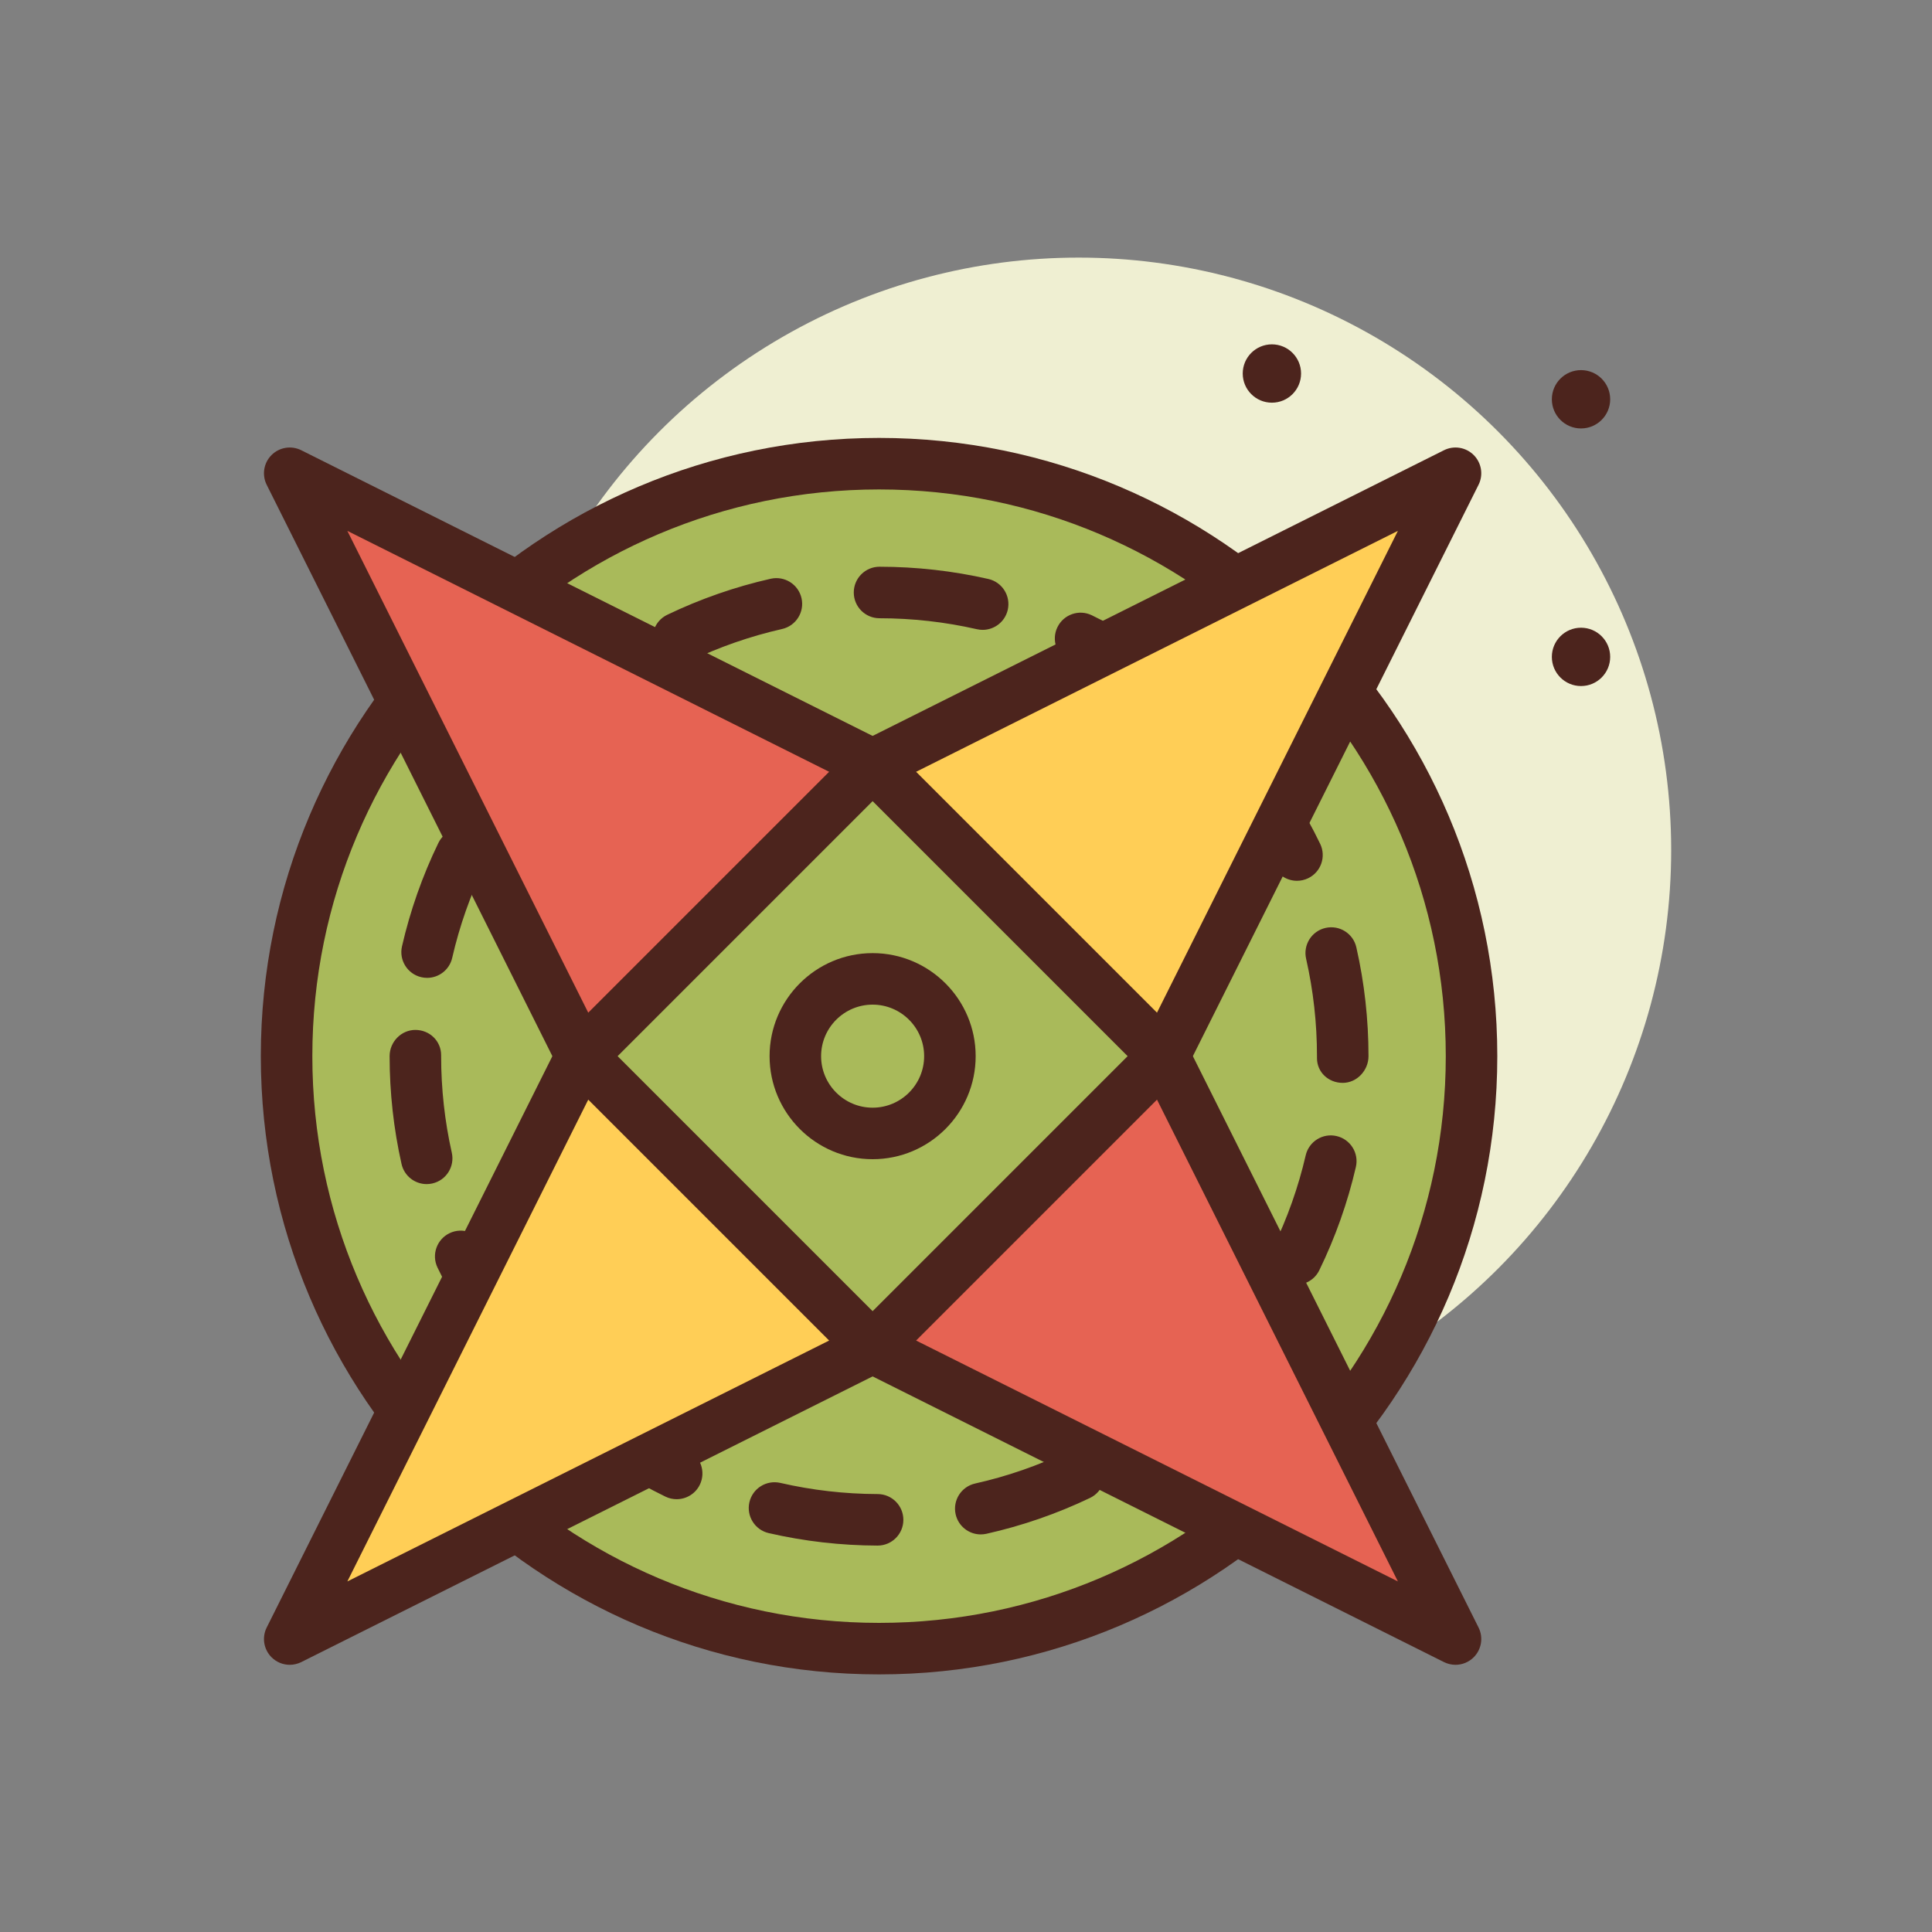 <svg id="compass" enable-background="new 0 0 300 300" height="512" viewBox="0 0 300 300" width="512" xmlns="http://www.w3.org/2000/svg"><rect x="0" y="0" width="300" height="300" fill="#808080" stroke="none"/><g><circle cx="167.5" cy="132" fill="#efefd2" r="92"/><g><circle cx="136.5" cy="164" fill="#a9ba5a" r="92"/><path d="m136.5 260c-52.934 0-96-43.066-96-96s43.066-96 96-96 96 43.066 96 96-43.066 96-96 96zm0-184c-48.523 0-88 39.477-88 88s39.477 88 88 88 88-39.477 88-88-39.477-88-88-88z" fill="#4c241d"/></g><path d="m136.275 239.998c-.004 0-.008 0-.012 0-5.697-.016-11.381-.668-16.895-1.938-2.152-.496-3.496-2.645-3-4.797.498-2.148 2.635-3.49 4.797-3 4.932 1.137 10.018 1.721 15.121 1.734 2.209.006 3.994 1.803 3.988 4.012-.004 2.206-1.795 3.989-3.999 3.989zm16.016-1.736c-1.832 0-3.482-1.266-3.9-3.127-.482-2.156.875-4.295 3.031-4.777 4.955-1.107 9.795-2.783 14.379-4.977 1.984-.953 4.379-.111 5.336 1.883.953 1.994.109 4.383-1.883 5.336-5.129 2.453-10.541 4.324-16.086 5.566-.293.064-.588.096-.877.096zm-47.221-5.467c-.588 0-1.184-.129-1.746-.402-5.1-2.479-9.932-5.539-14.365-9.098-1.723-1.383-1.998-3.9-.615-5.623 1.385-1.721 3.906-1.996 5.623-.615 3.967 3.186 8.293 5.924 12.854 8.141 1.986.965 2.814 3.359 1.85 5.346-.692 1.423-2.118 2.251-3.601 2.251zm76.127-8.344c-1.178 0-2.346-.52-3.137-1.514-1.371-1.732-1.082-4.248.648-5.621 3.984-3.158 7.619-6.77 10.805-10.729 1.389-1.719 3.902-1.988 5.625-.609 1.721 1.385 1.994 3.904.609 5.625-3.559 4.422-7.617 8.453-12.066 11.982-.736.583-1.613.866-2.484.866zm-101.101-11.699c-1.178 0-2.344-.518-3.135-1.512-3.539-4.455-6.576-9.307-9.027-14.416-.955-1.992-.113-4.381 1.877-5.338 1.994-.955 4.379-.113 5.338 1.877 2.191 4.572 4.91 8.912 8.078 12.9 1.373 1.73 1.084 4.246-.645 5.621-.736.585-1.613.868-2.486.868zm121.166-13.258c-.59 0-1.186-.129-1.75-.404-1.986-.969-2.812-3.361-1.844-5.348 2.227-4.57 3.936-9.395 5.08-14.338.498-2.154 2.646-3.498 4.797-2.996 2.152.498 3.494 2.645 2.996 4.797-1.279 5.533-3.191 10.93-5.682 16.041-.693 1.422-2.117 2.248-3.597 2.248zm-135.012-15.627c-1.83 0-3.48-1.262-3.898-3.123-1.229-5.461-1.852-11.094-1.852-16.744 0-2.209 1.791-4.074 4-4.074s4 1.717 4 3.926v.148c0 5.061.557 10.104 1.656 14.99.484 2.154-.869 4.295-3.025 4.779-.295.067-.59.098-.881.098zm142.25-15.719c-2.209 0-4-1.641-4-3.85v-.298c0-5.107-.568-10.197-1.688-15.125-.49-2.154.859-4.297 3.014-4.787 2.168-.486 4.299.861 4.787 3.014 1.252 5.51 1.887 11.195 1.887 16.898 0 2.209-1.791 4.148-4 4.148zm-142.176-16.306c-.297 0-.598-.031-.898-.102-2.152-.494-3.498-2.639-3.004-4.793 1.27-5.537 3.17-10.938 5.648-16.051.965-1.99 3.357-2.812 5.344-1.855 1.988.963 2.818 3.355 1.855 5.344-2.217 4.572-3.916 9.4-5.051 14.352-.423 1.851-2.072 3.105-3.894 3.105zm135.071-15.072c-1.486 0-2.916-.834-3.605-2.264-2.201-4.568-4.928-8.902-8.105-12.881-1.377-1.727-1.096-4.244.631-5.623 1.73-1.373 4.244-1.092 5.623.631 3.549 4.447 6.596 9.293 9.059 14.4.959 1.99.123 4.381-1.867 5.34-.561.27-1.152.397-1.736.397zm-121.122-13.749c-.877 0-1.76-.287-2.498-.877-1.725-1.381-2.004-3.898-.623-5.623 3.549-4.43 7.6-8.471 12.043-12.008 1.73-1.377 4.246-1.092 5.621.637 1.377 1.729 1.09 4.246-.637 5.621-3.979 3.168-7.605 6.785-10.781 10.75-.791.987-1.953 1.5-3.125 1.5zm101.147-11.292c-.877 0-1.758-.285-2.496-.875-3.973-3.176-8.303-5.906-12.869-8.113-1.99-.961-2.822-3.354-1.861-5.342.963-1.99 3.35-2.826 5.342-1.861 5.105 2.467 9.945 5.518 14.385 9.066 1.725 1.381 2.006 3.896.627 5.623-.792.988-1.954 1.502-3.128 1.502zm-76.08-8.655c-1.488 0-2.92-.836-3.607-2.268-.957-1.992-.117-4.381 1.873-5.338 5.129-2.463 10.537-4.348 16.07-5.6 2.152-.482 4.297.865 4.785 3.02.486 2.156-.865 4.297-3.02 4.785-4.949 1.119-9.783 2.803-14.371 5.006-.558.268-1.148.395-1.73.395zm47.25-5.269c-.295 0-.594-.031-.895-.1-4.93-1.127-10.02-1.699-15.123-1.703-2.211-.002-4-1.793-3.998-4.002s1.793-3.998 4-3.998h.002c5.703.004 11.389.645 16.9 1.902 2.154.492 3.5 2.637 3.01 4.791-.424 1.854-2.072 3.11-3.896 3.11z" fill="#4c241d"/><g><path d="m44.99 73.49 45.255 90.51 45.255-45.255z" fill="#e66353"/><path d="m90.246 168c-.213 0-.428-.018-.641-.051-1.27-.207-2.361-1.01-2.938-2.16l-45.256-90.51c-.77-1.541-.467-3.4.75-4.617 1.215-1.217 3.076-1.52 4.617-.75l90.51 45.256c1.15.576 1.953 1.668 2.16 2.938.205 1.27-.211 2.561-1.121 3.469l-45.254 45.254c-.755.755-1.774 1.171-2.827 1.171zm-36.31-85.564 37.406 74.812 37.406-37.406z" fill="#4c241d"/></g><g><path d="m226.01 254.51-90.51-45.255 45.255-45.255z" fill="#e66353"/><path d="m226.008 258.51c-.607 0-1.219-.139-1.787-.422l-90.51-45.256c-1.15-.576-1.953-1.668-2.16-2.938-.205-1.27.211-2.561 1.121-3.469l45.254-45.254c.91-.906 2.213-1.316 3.469-1.121 1.27.207 2.361 1.01 2.938 2.16l45.256 90.51c.77 1.541.467 3.4-.75 4.617-.769.768-1.792 1.173-2.831 1.173zm-83.756-50.352 74.812 37.406-37.406-74.812z" fill="#4c241d"/></g><g><path d="m226.01 73.49-45.255 90.51-45.255-45.255z" fill="#ffce56"/><path d="m180.754 168c-1.053 0-2.072-.416-2.828-1.172l-45.254-45.254c-.91-.908-1.326-2.199-1.121-3.469.207-1.27 1.01-2.361 2.16-2.938l90.51-45.256c1.545-.77 3.402-.467 4.617.75 1.217 1.217 1.52 3.076.75 4.617l-45.256 90.51c-.576 1.15-1.668 1.953-2.938 2.16-.212.034-.427.052-.64.052zm-38.502-48.158 37.406 37.406 37.406-74.812z" fill="#4c241d"/></g><g><path d="m44.99 254.51 90.51-45.255-45.255-45.255z" fill="#ffce56"/><path d="m44.992 258.51c-1.039 0-2.062-.404-2.83-1.172-1.217-1.217-1.52-3.076-.75-4.617l45.256-90.51c.576-1.15 1.668-1.953 2.938-2.16 1.266-.207 2.559.213 3.469 1.121l45.254 45.254c.91.908 1.326 2.199 1.121 3.469-.207 1.27-1.01 2.361-2.16 2.938l-90.51 45.256c-.569.282-1.182.421-1.788.421zm46.35-87.758-37.406 74.812 74.812-37.406z" fill="#4c241d"/></g><g fill="#4c241d"><path d="m135.5 180c-8.822 0-16-7.178-16-16s7.178-16 16-16 16 7.178 16 16-7.178 16-16 16zm0-24c-4.412 0-8 3.588-8 8s3.588 8 8 8 8-3.588 8-8-3.588-8-8-8z"/><circle cx="245.5" cy="102" r="4.529"/><circle cx="245.5" cy="62" r="4.529"/><circle cx="197.5" cy="58" r="4.529"/></g></g></svg>